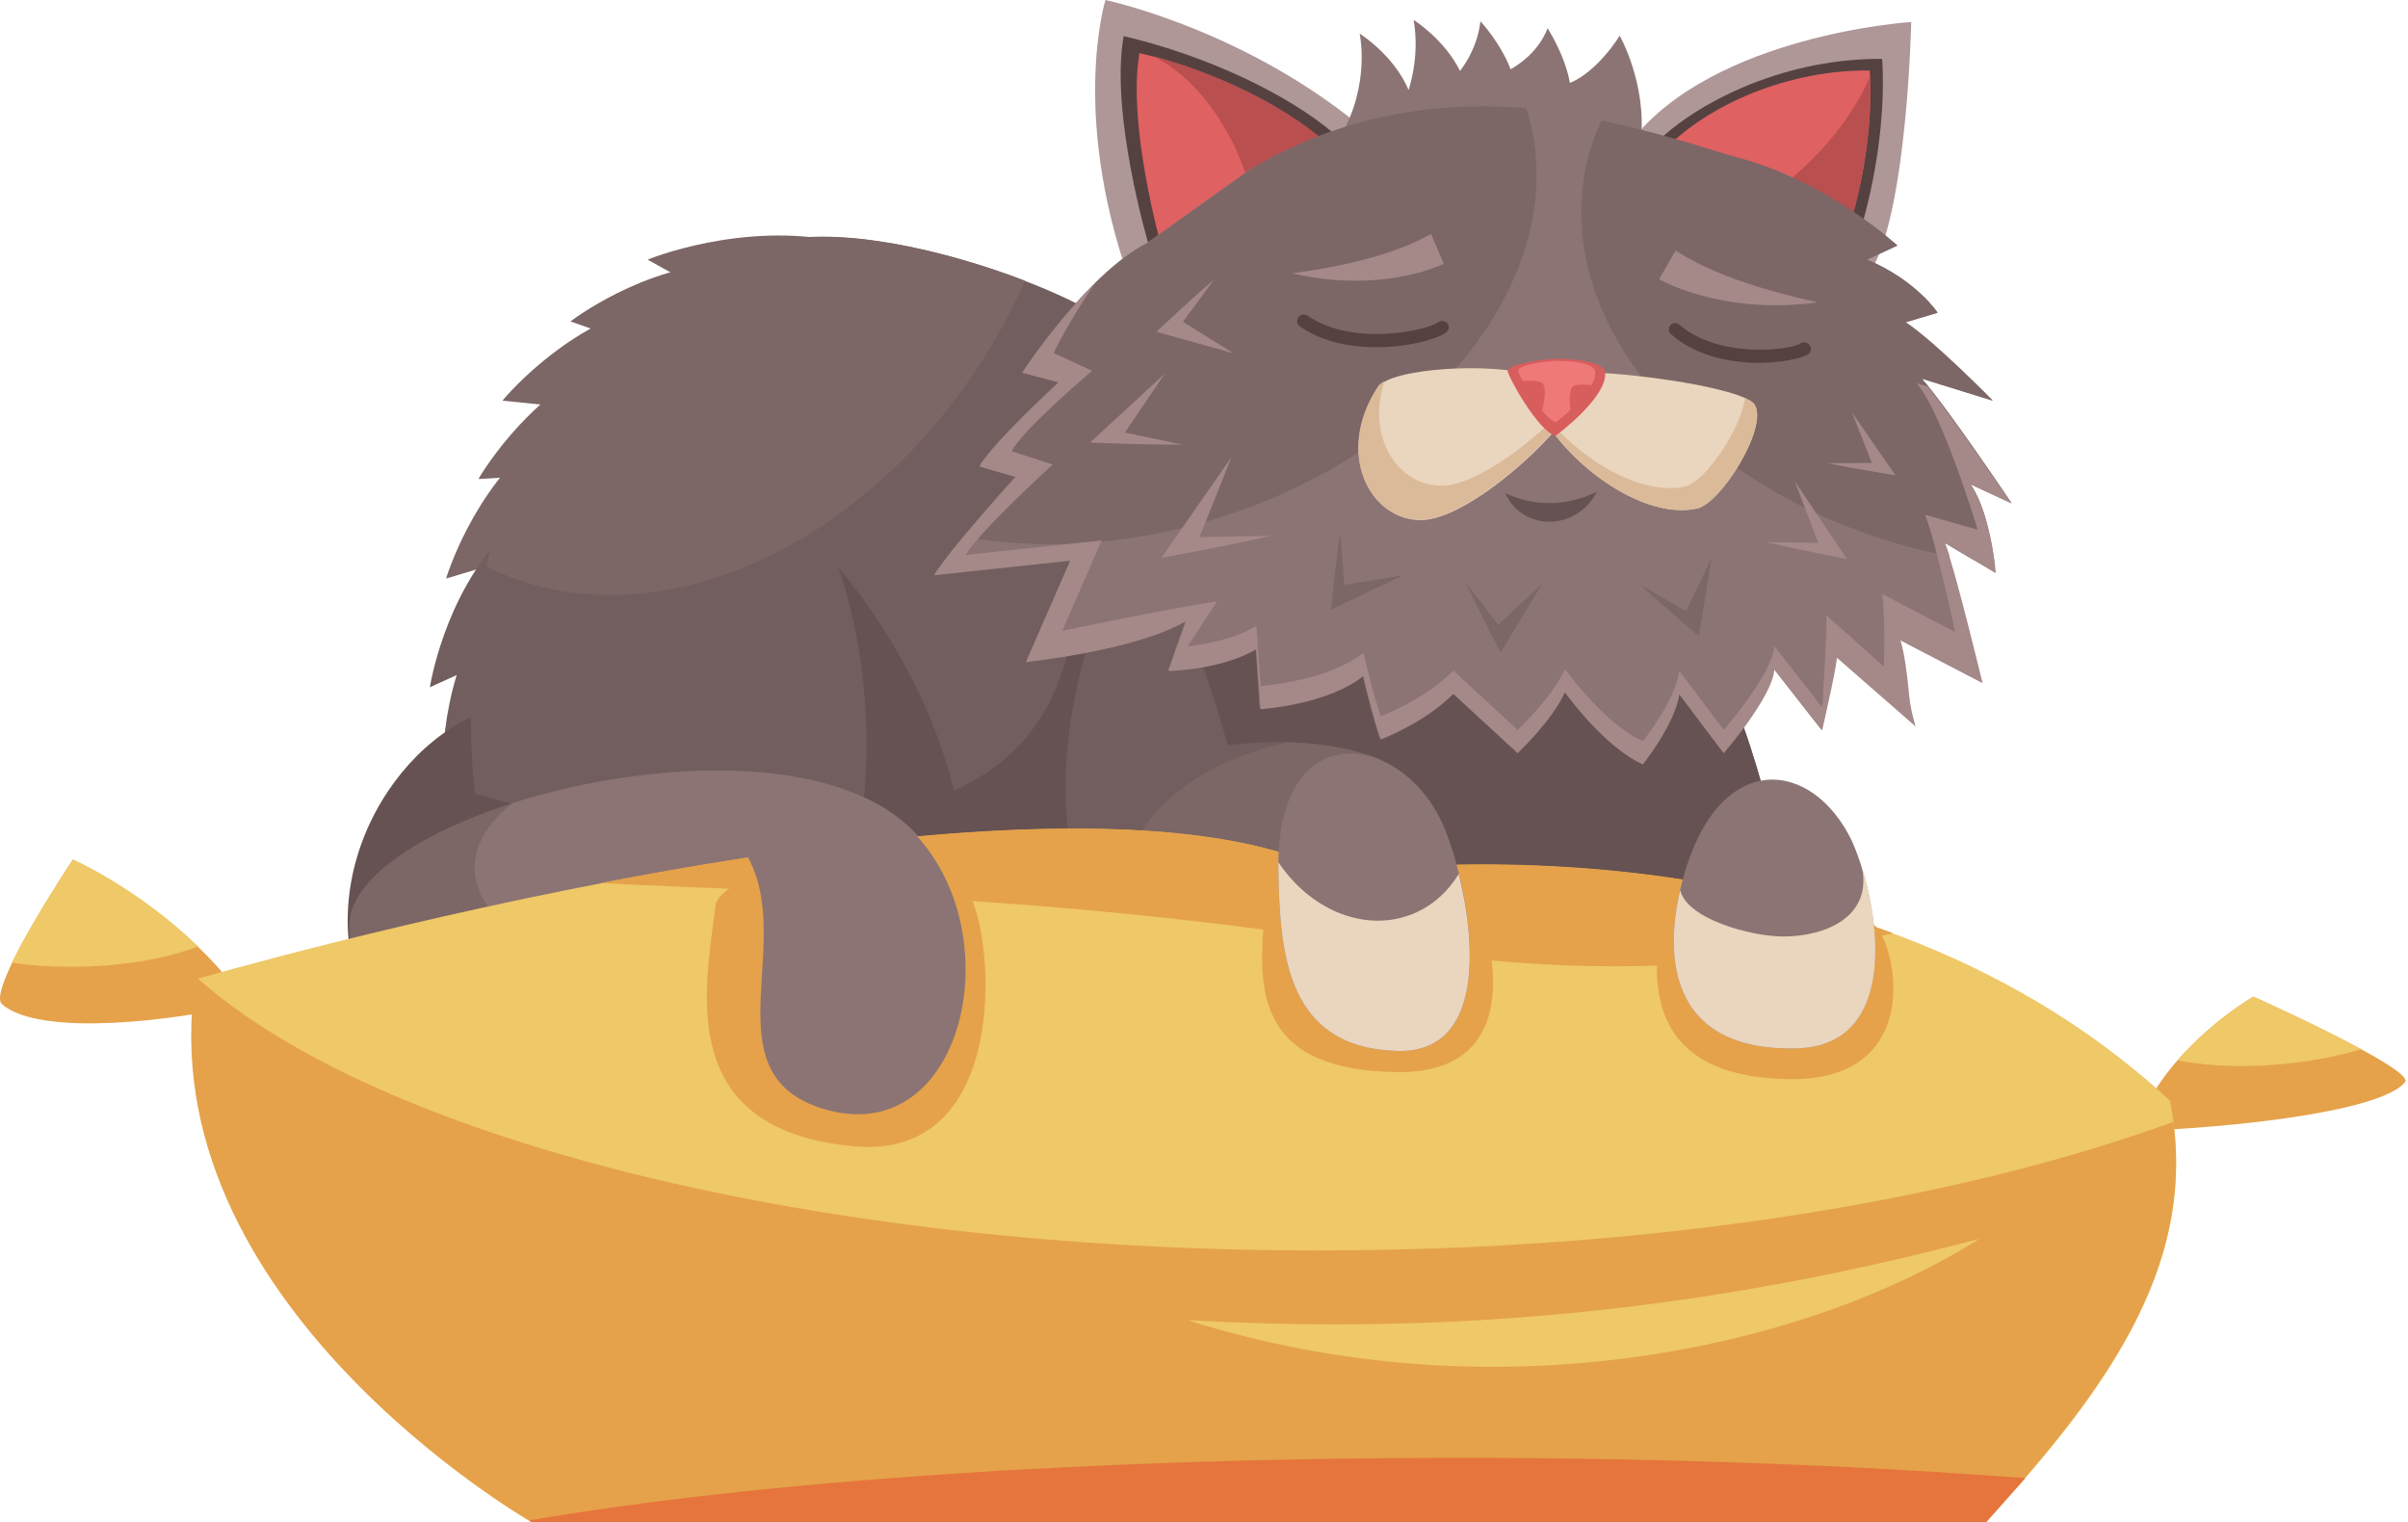 <svg width="337" height="213" viewBox="0 0 337 213" fill="none" xmlns="http://www.w3.org/2000/svg">
<path d="M90.633 36.332L100.21 41.672L117.679 33.836C103.808 30.876 90.633 36.332 90.633 36.332Z" fill="#7C6666"/>
<path d="M79.838 44.98L90.053 48.578L102.067 36.738C89.937 37.145 79.838 44.98 79.838 44.98Z" fill="#7C6666"/>
<path d="M70.32 56.065L81.115 57.167L90.053 42.89C78.388 46.14 70.32 56.065 70.32 56.065Z" fill="#7C6666"/>
<path d="M66.954 67.034L77.749 66.396L84.249 50.842C73.28 55.891 66.954 67.034 66.954 67.034Z" fill="#7C6666"/>
<path d="M62.427 80.963L72.816 77.829L75.602 61.172C66.083 68.659 62.427 80.963 62.427 80.963Z" fill="#7C6666"/>
<path d="M61.963 109.634L70.61 103.134L67.418 86.593C61.092 96.865 61.963 109.634 61.963 109.634Z" fill="#725E5E"/>
<path d="M60.164 96.169L70.03 91.7L70.494 74.811C62.079 83.517 60.164 96.169 60.164 96.169Z" fill="#725E5E"/>
<path d="M336.599 151.421C337.992 149.622 315.357 139.466 315.357 139.466C315.357 139.466 303.692 146.256 299.571 156.529L300.673 158.212C317.04 157.457 333.755 155.02 336.599 151.421Z" fill="#E5A24A"/>
<path d="M304.736 148.403C309.437 149.274 315.009 149.448 320.871 148.752C324.295 148.345 327.487 147.707 330.447 146.836C324.179 143.412 315.357 139.466 315.357 139.466C315.357 139.466 309.553 142.774 304.736 148.403Z" fill="#EFC867"/>
<path d="M0.268 140.51C-1.937 138.537 10.193 120.313 10.193 120.313C10.193 120.313 23.599 126.233 33.06 138.421L33.176 140.8C19.595 143.644 4.679 144.457 0.268 140.51Z" fill="#E5A24A"/>
<path d="M9.903 135.287C16.751 135.287 22.961 134.242 27.72 132.443C19.247 124.26 10.193 120.255 10.193 120.255C10.193 120.255 4.563 128.728 1.661 134.706C4.273 135.113 7.059 135.287 9.903 135.287Z" fill="#EFC867"/>
<path d="M76.24 98.781C62.195 96.285 45.828 114.684 49.078 133.778L75.544 120.894C75.544 120.894 90.517 101.335 76.24 98.781Z" fill="#665252"/>
<path d="M236.947 87.522C232.188 82.066 193.361 46.953 188.428 44.283C178.445 38.944 154.998 44.922 154.998 44.922C145.944 38.944 121.394 30.644 108.509 33.894C60.744 45.85 61.092 109.866 71.655 131.514L249.426 125.537C250.122 120.719 243.506 95.008 236.947 87.522Z" fill="#725E5E"/>
<path d="M236.948 87.522C232.188 82.066 193.361 46.953 188.428 44.283C187.383 43.703 186.164 43.297 184.887 42.948C185.816 46.547 151.748 61.172 151.748 65.003C151.748 99.071 147.511 115.786 99.687 115.786C87.906 115.786 76.646 114.103 66.374 111.027C67.244 119.268 69.159 126.465 71.597 131.398L249.368 125.42C250.122 120.719 243.506 95.008 236.948 87.522Z" fill="#665252"/>
<path d="M135.149 123.969C135.149 99.129 117.331 79.454 117.331 79.454C117.331 79.454 126.211 102.495 117.331 128.264L135.149 123.969Z" fill="#665252"/>
<path d="M140.488 45.328C141.591 43.355 142.578 41.323 143.448 39.292C132.305 34.997 117.505 31.573 108.451 33.836C84.424 39.814 72.584 58.967 68.057 79.28C91.562 91.004 123.715 76.088 140.488 45.328Z" fill="#7C6666"/>
<path d="M155.868 79.919C146.814 101.857 148.788 116.483 150.935 122.983C153.083 129.541 186.455 127.452 186.455 127.452L193.187 106.326C193.187 106.326 185.584 102.554 171.829 104.295C171.829 104.295 161.498 66.338 155.868 79.919Z" fill="#725E5E"/>
<path d="M180.128 103.888C166.838 106.79 157.319 114.915 157.319 124.55C157.319 125.188 157.377 125.827 157.435 126.465C167.708 128.612 186.454 127.452 186.454 127.452L193.187 106.326C193.187 106.326 188.602 104.062 180.128 103.888Z" fill="#7C6666"/>
<path d="M48.904 129.773C48.149 113.058 113.675 96.285 129.635 118.398C142.171 135.809 77.749 142.252 54.592 138.595C48.324 137.608 49.02 132.095 48.904 129.773Z" fill="#7C6666"/>
<path d="M71.829 112.362C68.405 114.974 66.432 118.108 66.432 121.416C66.432 129.541 78.213 136.332 94.058 138.189C116.635 135.461 137.238 128.961 129.635 118.456C120.001 105.049 92.143 105.92 71.829 112.362Z" fill="#8C7474"/>
<path d="M277.923 213H74.383C74.383 213 20.523 182.124 27.43 137.028C27.43 137.028 147.627 102.031 186.745 122.286C186.745 122.286 257.667 111.259 303.692 154.033C307.986 175.74 295.973 193.441 277.923 213Z" fill="#EFC867"/>
<path d="M84.075 123.563C110.308 125.014 146.234 125.014 192.723 132.385C223.076 137.202 244.202 135.403 264.922 130.586C225.92 116.134 186.687 122.228 186.687 122.228C165.619 111.317 120.813 116.482 84.075 123.563Z" fill="#E5A24A"/>
<path d="M184.423 174.985C113.558 174.985 52.851 159.257 27.662 136.912C27.488 136.97 27.372 136.97 27.372 136.97C20.465 182.124 74.325 212.942 74.325 212.942H277.864C295.102 194.312 306.825 177.364 304.156 156.993C273.57 168.136 231.202 174.985 184.423 174.985Z" fill="#E5A24A"/>
<path d="M228.3 19.733L262.078 37.493C266.953 28.671 267.476 3.076 267.476 3.076C267.476 3.076 239.966 4.817 228.3 19.733Z" fill="#AF9797"/>
<path d="M154.708 0C154.708 0 149.426 16.947 159.06 41.904L193.767 20.604C176.53 4.585 154.708 0 154.708 0Z" fill="#AF9797"/>
<path d="M232.014 19.733C242.055 26.349 254.243 28.032 260.221 32.675C260.221 32.675 264.168 20.952 263.413 8.242C250.355 8.125 238.341 13.755 232.014 19.733Z" fill="#564141"/>
<path d="M233.988 19.965C242.868 25.769 253.605 27.278 258.886 31.399C258.886 31.399 262.368 21.068 261.672 9.867C250.122 9.75 239.559 14.684 233.988 19.965Z" fill="#E06161"/>
<path d="M248.613 26.64C252.734 28.149 256.39 29.483 258.886 31.399C258.886 31.399 262.194 21.532 261.73 10.621C259.408 16.193 254.881 21.881 248.613 26.64Z" fill="#BA4F4F"/>
<path d="M186.687 18.688C175.427 22.751 167.186 29.948 160.802 34.417C160.802 34.417 155.288 15.96 157.261 5.049C169.043 7.835 180.303 13.233 186.687 18.688Z" fill="#564141"/>
<path d="M185.294 19.791C175.427 23.564 168.172 30.18 162.485 34.301C162.485 34.301 157.726 17.412 159.467 7.429C169.856 9.867 179.722 14.8 185.294 19.791Z" fill="#E06161"/>
<path d="M161.324 7.835C166.954 10.563 172.003 17.005 174.673 25.305C177.865 23.215 181.405 21.242 185.352 19.733C180.012 15.09 170.958 10.447 161.324 7.835Z" fill="#BA4F4F"/>
<path d="M226.675 4.991C226.675 4.991 223.715 9.925 219.71 11.608C219.014 7.661 216.576 3.947 216.576 3.947C216.576 3.947 215.532 7.371 211.411 9.692C209.96 5.92 207.174 2.96 207.174 2.96C207.174 2.96 207 6.442 204.33 9.925C202.125 5.456 197.83 2.786 197.83 2.786C197.83 2.786 198.817 7.197 197.134 12.594C195.044 7.661 190.285 4.701 190.285 4.701C190.285 4.701 191.852 11.782 187.615 19.037C190.807 19.559 226.269 19.675 229.635 19.733C230.505 11.724 226.675 4.991 226.675 4.991Z" fill="#8C7474"/>
<path d="M268.927 52.989L278.851 56.065C278.851 56.065 270.842 47.881 266.663 45.096L271.132 43.761C271.132 43.761 268.172 39.234 261.266 36.332L265.502 34.359C265.502 34.359 255.172 26.117 242.287 23.447C242.287 23.447 207.812 4.005 174.731 23.854L160.511 34.01C152.038 38.363 143.1 52.06 143.1 52.06L148.207 53.395C148.207 53.395 138.689 62.159 137.122 65.177L142.171 66.628C142.171 66.628 132.711 77.075 130.796 80.383L149.832 78.351L143.622 92.571C143.622 92.571 158.538 91.178 165.909 86.883L163.471 93.79C163.471 93.79 170.958 93.615 175.717 90.714L176.298 99.129C176.298 99.129 185.642 98.549 190.691 94.486C190.691 94.486 192.084 100.464 193.129 103.366C193.129 103.366 199.281 101.044 203.285 96.982L212.281 105.281C212.281 105.281 217.157 100.696 218.898 96.749C218.898 96.749 224.411 104.469 229.809 106.848C229.809 106.848 234.278 101.277 234.916 97.04L241.126 105.281C241.126 105.281 247.975 97.388 248.207 93.557L254.881 102.089C254.881 102.089 256.681 94.428 256.274 90.714L267.302 100.348C267.302 100.348 266.895 92.803 265.851 89.495L277.342 95.473C277.342 95.473 273.454 79.338 272.061 75.856L279.199 80.093C279.199 80.093 278.561 71.909 275.659 67.672L281.405 70.342C281.463 70.458 272.699 57.342 268.927 52.989Z" fill="#8C7474"/>
<path d="M169.739 72.722C200.732 63.378 220.465 37.783 213.732 15.554C213.674 15.438 213.616 15.264 213.616 15.148C202.067 14.161 188.312 15.67 174.789 23.854L160.57 34.01C152.096 38.363 143.158 52.06 143.158 52.06L148.265 53.395C148.265 53.395 138.747 62.159 137.18 65.177L142.229 66.628C142.229 66.628 138.225 71.097 134.859 75.101C145.48 77.017 157.551 76.378 169.739 72.722Z" fill="#7C6666"/>
<path d="M279.141 78.758C278.793 76.262 277.922 70.923 275.775 67.731L281.521 70.4C281.521 70.4 272.757 57.342 268.985 52.989L278.909 56.065C278.909 56.065 270.9 47.882 266.721 45.096L271.19 43.761C271.19 43.761 268.23 39.234 261.324 36.332L265.56 34.359C265.56 34.359 255.984 25.479 243.274 22.055C238.515 20.778 235.148 19.327 224.121 16.831C223.309 18.63 222.612 20.488 222.148 22.461C216.692 45.038 237.818 69.472 269.275 77.075C270.435 77.365 271.596 77.597 272.815 77.829C272.583 77.075 272.351 76.436 272.177 75.972L276.297 78.409C277.226 78.526 278.155 78.642 279.141 78.758Z" fill="#7C6666"/>
<path d="M232.131 131.747C231.028 140.743 233.117 150.783 250.413 151.015C267.766 151.247 266.025 135.403 263.123 130.47C259.35 123.969 232.827 122.461 232.131 131.747Z" fill="#E5A24A"/>
<path d="M235.09 124.724C232.711 135.287 234.568 147.011 251.225 146.72C267.824 146.43 261.962 122.693 258.712 116.773C252.676 105.629 239.501 105.281 235.09 124.724Z" fill="#8C7474"/>
<path d="M249.6 131.05C244.957 131.05 236.019 128.555 235.149 124.55C235.149 124.608 235.09 124.666 235.09 124.724C232.711 135.287 234.568 147.011 251.225 146.72C264.922 146.488 263.355 130.296 260.569 121.3C262.078 128.38 255.346 131.05 249.6 131.05Z" fill="#EAD5BE"/>
<path d="M176.82 129.715C176.124 139.35 176.53 149.796 195.566 150.029C214.603 150.261 208.799 129.425 205.317 124.202C198.816 114.277 177.981 112.536 176.82 129.715Z" fill="#E5A24A"/>
<path d="M100.152 126.639C98.701 138.247 94.29 158.154 119.595 160.417C141.359 162.333 139.27 131.456 135.613 125.072C128.765 113 100.732 121.938 100.152 126.639Z" fill="#E5A24A"/>
<path d="M178.909 121.648C179.084 133.72 180.186 146.72 195.683 147.069C211.179 147.417 204.91 121.358 201.66 114.799C195.682 102.379 178.619 100.174 178.909 121.648Z" fill="#8C7474"/>
<path d="M197.191 128.09C190.633 130.412 183.262 127.161 178.909 120.661C178.909 121.009 178.909 121.3 178.909 121.648C179.084 133.72 180.186 146.72 195.683 147.068C207.464 147.301 206.652 132.385 204.156 122.286C202.531 124.956 200.151 127.045 197.191 128.09Z" fill="#EAD5BE"/>
<path d="M120.407 111.433L103.808 118.572C112.34 130.76 98.527 150.144 115.3 155.194C137.702 161.868 143.448 121.125 120.407 111.433Z" fill="#8C7474"/>
<path d="M192.897 54.15C186.803 63.436 191.736 72.78 198.817 72.78C205.897 72.78 219.188 59.837 219.536 57.225C219.594 56.587 217.505 53.337 215.299 52.641C208.451 50.551 194.522 51.596 192.897 54.15Z" fill="#EAD5BE"/>
<path d="M201.719 67.963C195.624 67.963 191.156 61.172 193.767 53.337C193.361 53.569 193.013 53.801 192.839 54.091C186.745 63.377 191.678 72.722 198.759 72.722C205.839 72.722 219.13 59.779 219.478 57.167C219.478 57.051 219.42 56.877 219.362 56.703C215.009 61.404 206.826 67.963 201.719 67.963Z" fill="#DBBA9A"/>
<path d="M237.528 71.155C229.286 73.012 216.866 63.378 213.79 53.917C212.455 49.739 243.506 53.511 245.537 56.587C247.569 59.663 240.894 70.4 237.528 71.155Z" fill="#EAD5BE"/>
<path d="M245.537 56.587C245.363 56.297 244.841 56.007 244.202 55.717C243.68 60.011 238.631 67.44 235.845 68.079C229.054 69.588 219.42 63.32 214.487 55.775C218.433 64.596 229.809 72.896 237.528 71.155C240.894 70.4 247.569 59.663 245.537 56.587Z" fill="#DBBA9A"/>
<path d="M217.679 60.998C215.183 60.185 211.179 52.931 211.004 51.944C210.83 50.957 216.112 50.203 218.027 50.203C219.942 50.203 224.527 50.551 224.643 52.118C224.934 55.717 217.679 60.998 217.679 60.998Z" fill="#D85D5D"/>
<path d="M192.026 48.578C188.602 48.52 184.887 47.765 181.927 45.676C181.521 45.386 181.405 44.806 181.695 44.399C181.986 43.993 182.508 43.877 182.972 44.167C189.589 48.694 200.093 46.082 201.254 45.096C201.66 44.806 202.183 44.864 202.531 45.212C202.879 45.618 202.821 46.14 202.415 46.489C201.254 47.417 196.901 48.694 192.026 48.578Z" fill="#564141"/>
<path d="M245.537 50.783C241.707 50.667 237.18 49.681 233.872 46.779C233.465 46.431 233.465 45.85 233.756 45.502C234.104 45.154 234.626 45.096 235.032 45.444C240.604 50.261 250.645 48.984 251.98 48.056C252.386 47.765 252.966 47.882 253.256 48.288C253.547 48.694 253.488 49.274 253.082 49.565C252.154 50.145 249.136 50.842 245.537 50.783Z" fill="#564141"/>
<path d="M283.436 206.848C259.757 205.049 232.769 204.004 204.156 204.004C152.038 204.004 105.375 207.37 74.035 212.768C74.267 212.942 74.441 213 74.441 213H277.981C279.838 210.91 281.637 208.879 283.436 206.848Z" fill="#E5753C"/>
<path d="M217.737 59.083C215.764 58.444 212.572 52.699 212.455 51.886C212.339 51.074 216.518 50.493 218.027 50.493C219.594 50.493 223.193 50.725 223.251 52.002C223.483 54.904 217.737 59.083 217.737 59.083Z" fill="#EF7878"/>
<path d="M215.706 57.806C216.228 56.007 216.344 54.498 215.996 53.801C215.648 53.047 212.746 53.337 212.746 53.337C213.268 54.962 214.197 56.529 215.706 57.806Z" fill="#D85D5D"/>
<path d="M219.942 58.27C219.594 56.471 219.594 54.904 220 54.208C220.407 53.511 223.251 53.975 223.251 53.975C222.612 55.658 221.567 57.109 219.942 58.27Z" fill="#D85D5D"/>
<path d="M210.656 69.007C212.978 74.231 220.465 74.521 223.483 68.833C219.13 70.865 214.835 70.923 210.656 69.007Z" fill="#665252"/>
<path d="M165.967 86.941L163.529 93.848C163.529 93.848 163.703 93.848 163.994 93.848L170.32 84.155C163.239 85.2 148.672 88.276 148.672 88.276L154.185 75.624L135.149 77.655C137.064 74.347 147.337 65.003 147.337 65.003L141.591 63.146C143.1 60.128 152.85 51.886 152.85 51.886L147.453 49.391C147.453 49.391 149.774 44.631 153.257 39.64C147.569 45.212 143.042 52.176 143.042 52.176L148.149 53.511C148.149 53.511 138.631 62.275 137.064 65.293L142.113 66.744C142.113 66.744 132.653 77.191 130.738 80.499L149.774 78.468L143.564 92.687C143.622 92.571 158.538 91.178 165.967 86.941Z" fill="#A58888"/>
<path d="M269.797 54.092L268.23 53.627C271.945 57.98 276.762 74.115 276.762 74.115L269.391 72.025C270.842 75.45 273.628 88.45 273.628 88.45L263.413 83.111C263.877 86.767 263.645 93.267 263.645 93.267L255.578 86.07C255.81 88.218 254.997 96.633 255.055 101.857C255.404 100.348 256.739 94.022 256.39 90.83L267.418 100.464C267.418 100.464 267.011 92.919 265.967 89.611L277.458 95.589C277.458 95.589 273.57 79.454 272.177 75.972L279.315 80.209C279.315 80.209 278.677 72.025 275.775 67.788L281.521 70.458C281.463 70.458 273.918 59.199 269.797 54.092Z" fill="#A58888"/>
<path d="M177.865 74.985C171.887 76.378 162.543 78.061 162.543 78.061L172.351 63.958L167.882 75.159L177.865 74.985Z" fill="#A58888"/>
<path d="M165.503 62.217C160.454 62.275 152.56 61.927 152.56 61.927L163.007 52.292L157.435 60.534L165.503 62.217Z" fill="#A58888"/>
<path d="M247.104 75.856C251.573 76.9 258.48 78.235 258.48 78.235L251.167 67.324L254.475 75.972L247.104 75.856Z" fill="#A58888"/>
<path d="M229.577 81.834C232.653 84.736 237.76 89.03 237.76 89.03L239.559 78.003L235.961 85.548L229.577 81.834Z" fill="#7C6666"/>
<path d="M205.143 81.543C206.884 85.374 210.018 91.294 210.018 91.294L215.822 81.718L209.67 87.405L205.143 81.543Z" fill="#7C6666"/>
<path d="M187.557 74.521C186.919 78.7 186.28 85.316 186.28 85.316L196.379 80.499L188.138 81.834L187.557 74.521Z" fill="#7C6666"/>
<path d="M169.913 39.118C166.663 41.846 161.846 46.431 161.846 46.431L172.641 49.449L165.561 45.038L169.913 39.118Z" fill="#A58888"/>
<path d="M255.81 64.829C259.466 65.583 265.27 66.512 265.27 66.512L259.176 57.69L261.962 64.771L255.81 64.829Z" fill="#A58888"/>
<path d="M267.127 96.982L256.39 87.58C256.797 91.294 254.997 98.955 254.997 98.955L248.323 90.423C248.091 94.254 241.242 102.147 241.242 102.147L235.032 93.906C234.394 98.142 229.925 103.714 229.925 103.714C224.527 101.335 219.014 93.615 219.014 93.615C217.273 97.562 212.397 102.147 212.397 102.147L203.401 93.848C199.397 97.91 193.245 100.232 193.245 100.232C192.2 97.33 190.807 91.352 190.807 91.352C185.758 95.357 176.414 95.995 176.414 95.995L175.833 87.58C172.235 89.785 167.012 90.424 164.748 90.598L163.587 93.906C163.587 93.906 171.074 93.732 175.833 90.83L176.414 99.245C176.414 99.245 185.758 98.665 190.807 94.602C190.807 94.602 192.2 100.58 193.245 103.482C193.245 103.482 199.397 101.16 203.401 97.098L212.397 105.397C212.397 105.397 217.273 100.812 219.014 96.866C219.014 96.866 224.527 104.585 229.925 106.964C229.925 106.964 234.394 101.393 235.032 97.156L241.242 105.397C241.242 105.397 248.091 97.504 248.323 93.674L254.997 102.205C254.997 102.205 256.797 94.544 257.087 92.049L268.114 101.683C268.056 101.683 267.301 98.955 267.127 96.982Z" fill="#A58888"/>
<path d="M254.417 42.31C240.778 44.167 232.188 39.059 232.188 39.059L234.51 35.055C239.095 38.073 245.944 40.453 254.417 42.31Z" fill="#A58888"/>
<path d="M180.825 38.247C193.535 41.207 202.067 36.912 202.067 36.912L200.267 32.733C195.566 35.403 188.95 37.144 180.825 38.247Z" fill="#A58888"/>
<path d="M166.199 184.735C209.786 198.548 253.372 188.392 276.994 173.36C235.381 184.387 199.455 186.593 166.199 184.735Z" fill="#EFC867"/>
</svg>
